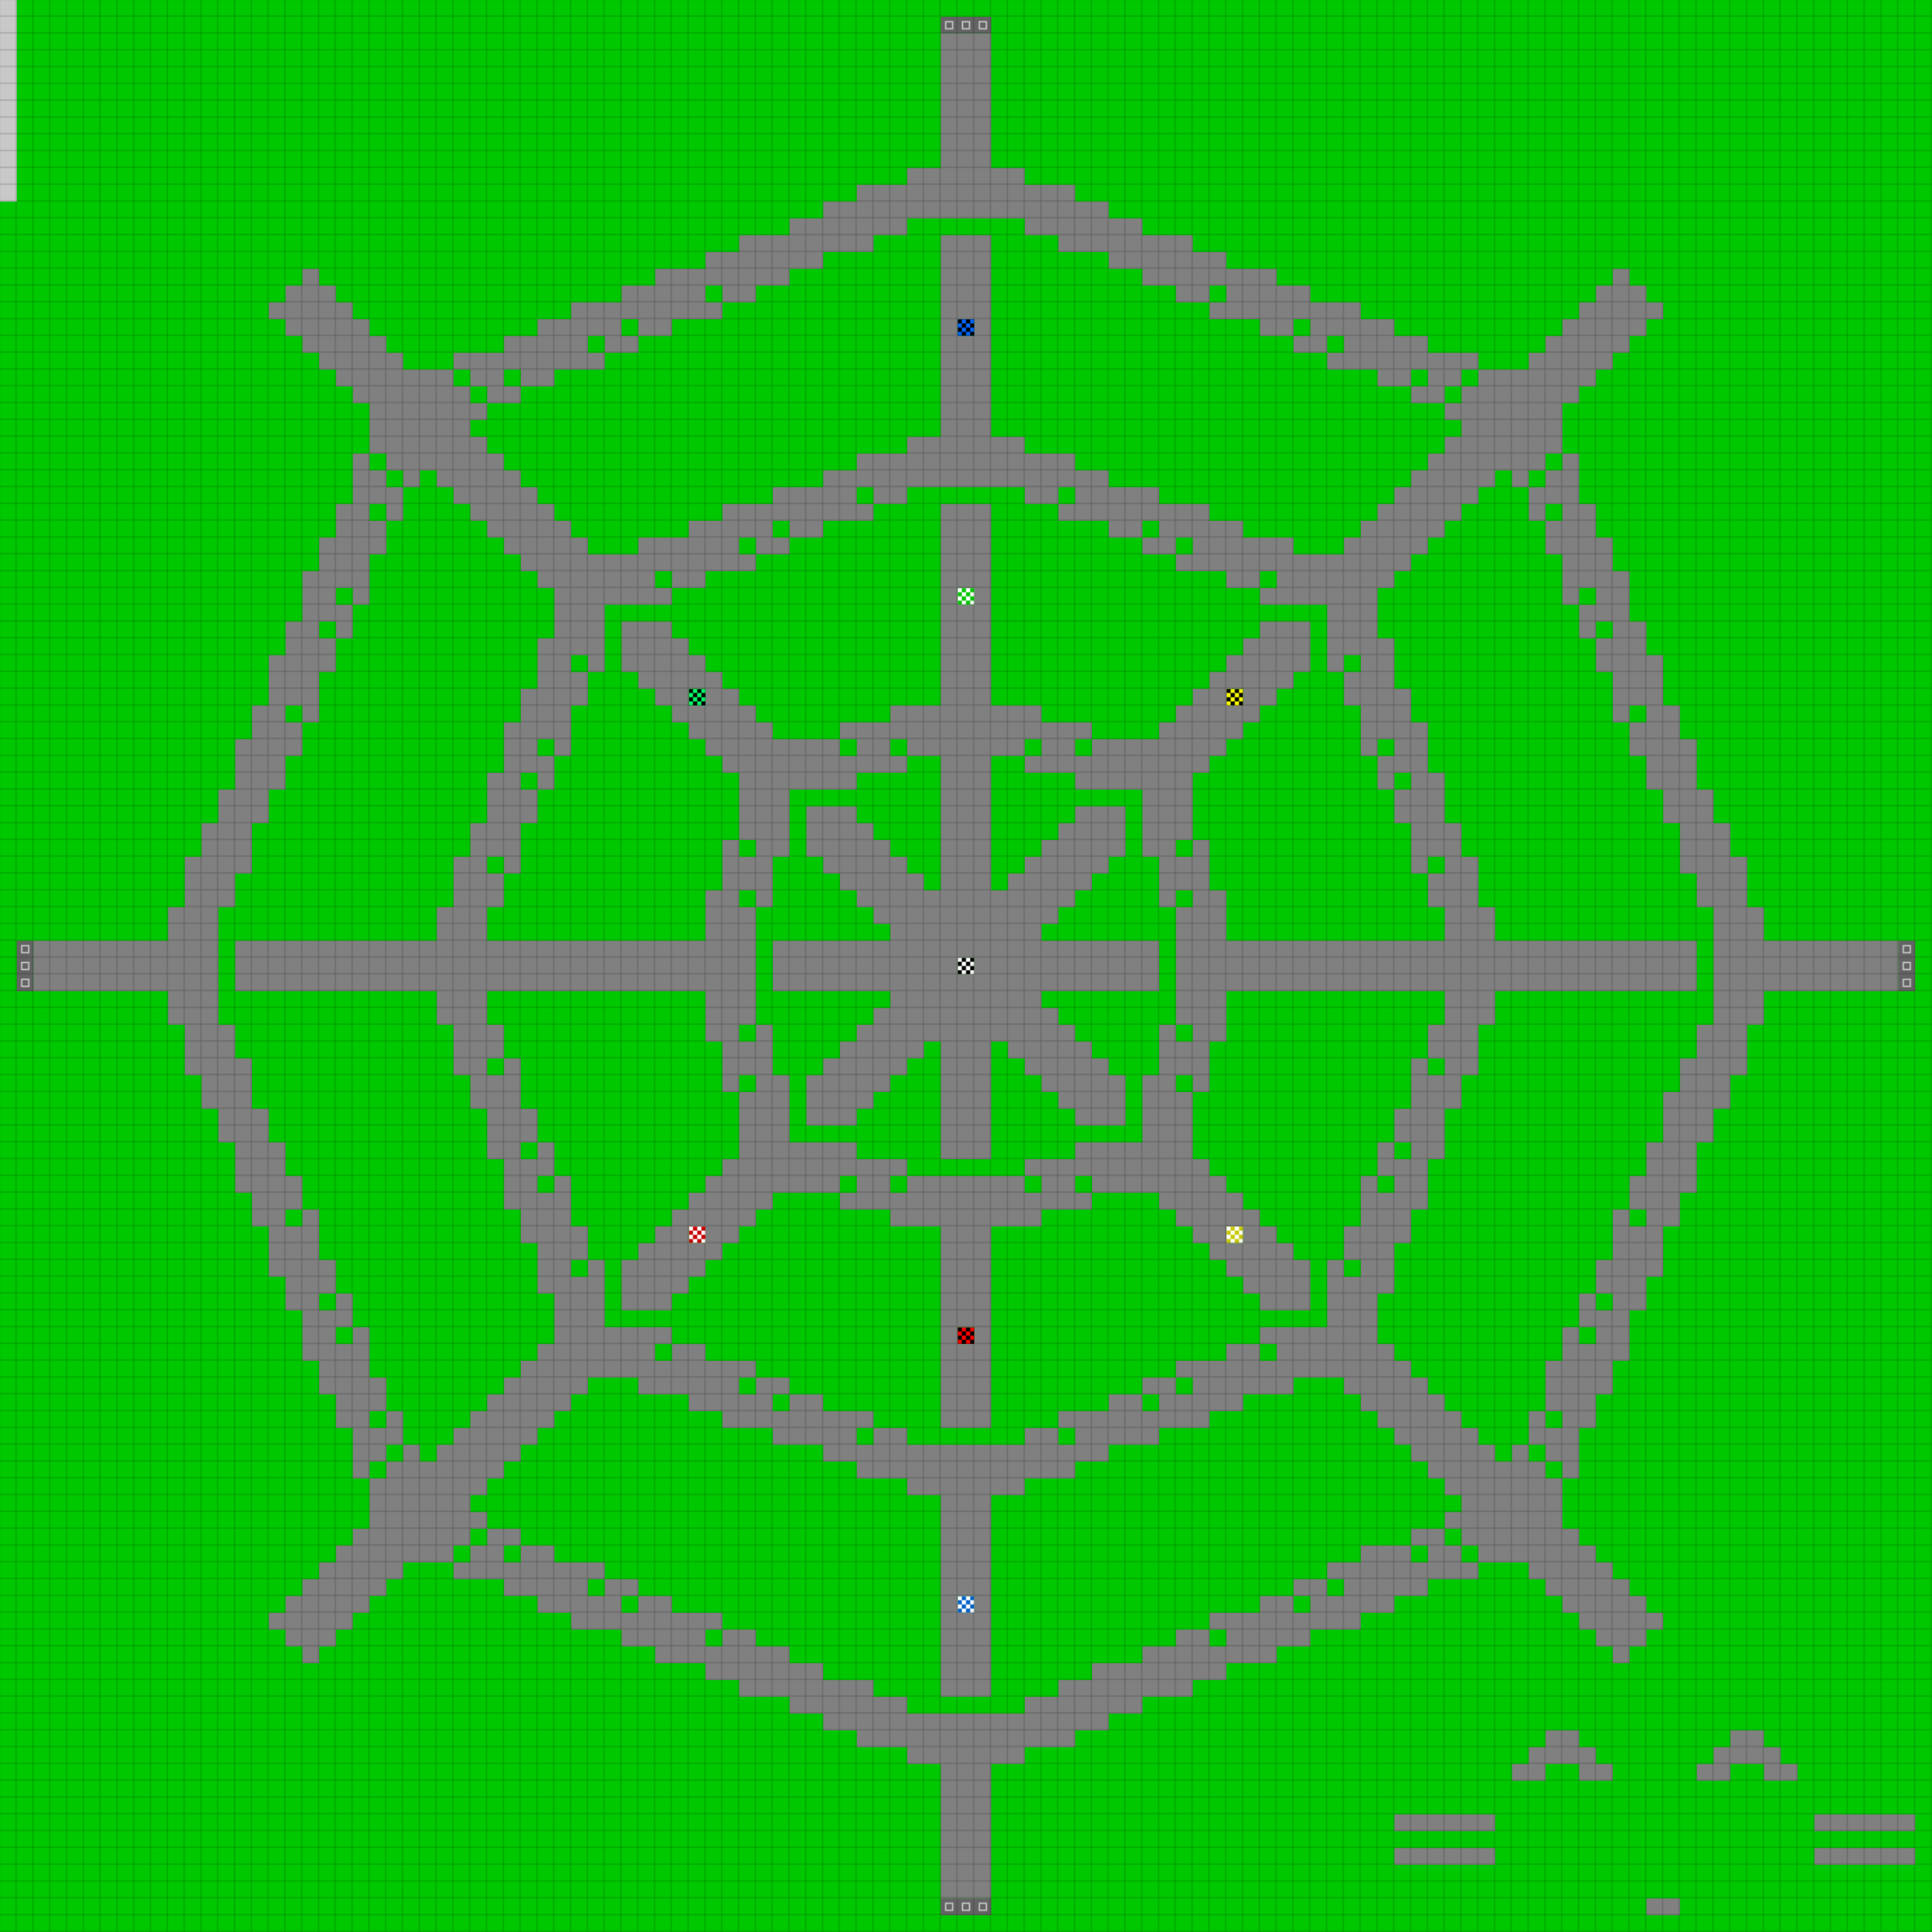 <svg height="1380" width="1380" id="mapSvgView" xmlns:xlink="http://www.w3.org/1999/xlink" version="1.1" xmlns="http://www.w3.org/2000/svg"> <defs> <style type="text/css"> .grass {fill: rgb(0, 200, 0);} .road {fill: rgb(128, 128, 128);} .start {fill: url(#startPattern)} .finish {fill: url(#finishPattern)} .mud {fill: rgb(100, 70, 0);} .sand {fill: rgb(230, 230, 115);} .water {fill: blue;} .earth {fill: brown;} .night {fill: black;} .parc {fill: rgb(200, 200, 200);} .cp1color {fill: rgb(0, 102, 255);} .cp2color {fill: rgb(0, 100, 200);} .cp3color {fill: rgb(0, 255, 102);} .cp4color {fill: rgb(0, 200, 0);} .cp5color {fill: rgb(255, 255, 0);} .cp6color {fill: rgb(200, 200, 0);} .cp7color {fill: rgb(255, 0, 0);} .cp8color {fill: rgb(200, 0, 0);} .cp9color {fill: rgb(255, 0, 255);} .cp1 {fill: url(#cp1pattern);} .cp2 {fill: url(#cp2pattern);} .cp3 {fill: url(#cp3pattern);} .cp4 {fill: url(#cp4pattern);} .cp5 {fill: url(#cp5pattern);} .cp6 {fill: url(#cp6pattern);} .cp7 {fill: url(#cp7pattern);} .cp8 {fill: url(#cp8pattern);} .cp9 {fill: url(#cp9pattern);} .primaryColor {fill: rgb(0, 255, 102);} </style> <pattern y="0" x="0" height="12" width="12" patternUnits="userSpaceOnUse" id="grid"> <line stroke-width="1" stroke="black" y2="12" x2="12" y1="0" x1="12"></line> <line stroke-width="1" stroke="black" y2="12" x2="12" y1="12" x1="0"></line> </pattern> <pattern y="0" x="0" height="12" width="12" patternUnits="userSpaceOnUse" id="finishPattern"> <rect fill="black" height="12" width="12" y="0" x="0"></rect> <path fill="white" d="M0,0L3,0L3,3L0,3L0,0M6,0L9,0L9,3L6,3L6,0M3,3L6,3L6,6L3,6L3,3M9,3L12,3L12,6L9,6L9,3"></path> <path fill="white" d="M0,6L3,6L3,9L0,9L0,6M6,6L9,6L9,9L6,9L6,6M3,9L6,9L6,12L3,12L3,9M9,9L12,9L12,12L9,12L9,9"></path> </pattern> <pattern y="0" x="0" height="12" width="12" patternUnits="userSpaceOnUse" id="startPattern"> <rect fill="rgb(100,100,100)" height="12" width="12" y="0" x="0"></rect> <rect stroke-width="1" stroke="rgb(200,200,200)" fill="none" height="5" width="5" y="3.5" x="3.5"></rect> &gt; </pattern> <pattern y="0" x="0" height="12" width="12" patternUnits="userSpaceOnUse" id="cp1pattern"> <rect class="cp1color" height="12" width="12" y="0" x="0"></rect> <path fill="black" d="M0,0L3,0L3,3L0,3L0,0M6,0L9,0L9,3L6,3L6,0M3,3L6,3L6,6L3,6L3,3M9,3L12,3L12,6L9,6L9,3"></path> <path fill="black" d="M0,6L3,6L3,9L0,9L0,6M6,6L9,6L9,9L6,9L6,6M3,9L6,9L6,12L3,12L3,9M9,9L12,9L12,12L9,12L9,9"></path> </pattern> <pattern y="0" x="0" height="12" width="12" patternUnits="userSpaceOnUse" id="cp2pattern"> <rect class="cp2color" height="12" width="12" y="0" x="0"></rect> <path fill="white" d="M0,0L3,0L3,3L0,3L0,0M6,0L9,0L9,3L6,3L6,0M3,3L6,3L6,6L3,6L3,3M9,3L12,3L12,6L9,6L9,3"></path> <path fill="white" d="M0,6L3,6L3,9L0,9L0,6M6,6L9,6L9,9L6,9L6,6M3,9L6,9L6,12L3,12L3,9M9,9L12,9L12,12L9,12L9,9"></path> </pattern> <pattern y="0" x="0" height="12" width="12" patternUnits="userSpaceOnUse" id="cp3pattern"> <rect class="cp3color" height="12" width="12" y="0" x="0"></rect> <path fill="black" d="M0,0L3,0L3,3L0,3L0,0M6,0L9,0L9,3L6,3L6,0M3,3L6,3L6,6L3,6L3,3M9,3L12,3L12,6L9,6L9,3"></path> <path fill="black" d="M0,6L3,6L3,9L0,9L0,6M6,6L9,6L9,9L6,9L6,6M3,9L6,9L6,12L3,12L3,9M9,9L12,9L12,12L9,12L9,9"></path> </pattern> <pattern y="0" x="0" height="12" width="12" patternUnits="userSpaceOnUse" id="cp4pattern"> <rect class="cp4color" height="12" width="12" y="0" x="0"></rect> <path fill="white" d="M0,0L3,0L3,3L0,3L0,0M6,0L9,0L9,3L6,3L6,0M3,3L6,3L6,6L3,6L3,3M9,3L12,3L12,6L9,6L9,3"></path> <path fill="white" d="M0,6L3,6L3,9L0,9L0,6M6,6L9,6L9,9L6,9L6,6M3,9L6,9L6,12L3,12L3,9M9,9L12,9L12,12L9,12L9,9"></path> </pattern> <pattern y="0" x="0" height="12" width="12" patternUnits="userSpaceOnUse" id="cp5pattern"> <rect class="cp5color" height="12" width="12" y="0" x="0"></rect> <path fill="black" d="M0,0L3,0L3,3L0,3L0,0M6,0L9,0L9,3L6,3L6,0M3,3L6,3L6,6L3,6L3,3M9,3L12,3L12,6L9,6L9,3"></path> <path fill="black" d="M0,6L3,6L3,9L0,9L0,6M6,6L9,6L9,9L6,9L6,6M3,9L6,9L6,12L3,12L3,9M9,9L12,9L12,12L9,12L9,9"></path> </pattern> <pattern y="0" x="0" height="12" width="12" patternUnits="userSpaceOnUse" id="cp6pattern"> <rect class="cp6color" height="12" width="12" y="0" x="0"></rect> <path fill="white" d="M0,0L3,0L3,3L0,3L0,0M6,0L9,0L9,3L6,3L6,0M3,3L6,3L6,6L3,6L3,3M9,3L12,3L12,6L9,6L9,3"></path> <path fill="white" d="M0,6L3,6L3,9L0,9L0,6M6,6L9,6L9,9L6,9L6,6M3,9L6,9L6,12L3,12L3,9M9,9L12,9L12,12L9,12L9,9"></path> </pattern> <pattern y="0" x="0" height="12" width="12" patternUnits="userSpaceOnUse" id="cp7pattern"> <rect class="cp7color" height="12" width="12" y="0" x="0"></rect> <path fill="black" d="M0,0L3,0L3,3L0,3L0,0M6,0L9,0L9,3L6,3L6,0M3,3L6,3L6,6L3,6L3,3M9,3L12,3L12,6L9,6L9,3"></path> <path fill="black" d="M0,6L3,6L3,9L0,9L0,6M6,6L9,6L9,9L6,9L6,6M3,9L6,9L6,12L3,12L3,9M9,9L12,9L12,12L9,12L9,9"></path> </pattern> <pattern y="0" x="0" height="12" width="12" patternUnits="userSpaceOnUse" id="cp8pattern"> <rect class="cp8color" height="12" width="12" y="0" x="0"></rect> <path fill="white" d="M0,0L3,0L3,3L0,3L0,0M6,0L9,0L9,3L6,3L6,0M3,3L6,3L6,6L3,6L3,3M9,3L12,3L12,6L9,6L9,3"></path> <path fill="white" d="M0,6L3,6L3,9L0,9L0,6M6,6L9,6L9,9L6,9L6,6M3,9L6,9L6,12L3,12L3,9M9,9L12,9L12,12L9,12L9,9"></path> </pattern> <pattern y="0" x="0" height="12" width="12" patternUnits="userSpaceOnUse" id="cp9pattern"> <rect class="cp9color" height="12" width="12" y="0" x="0"></rect> <path fill="black" d="M0,0L3,0L3,3L0,3L0,0M6,0L9,0L9,3L6,3L6,0M3,3L6,3L6,6L3,6L3,3M9,3L12,3L12,6L9,6L9,3"></path> <path fill="black" d="M0,6L3,6L3,9L0,9L0,6M6,6L9,6L9,9L6,9L6,6M3,9L6,9L6,12L3,12L3,9M9,9L12,9L12,12L9,12L9,9"></path> </pattern> </defs> <rect height="100%" width="100%" y="0" x="0" class="grass" id="mainfill"></rect> <g id="paths"><path class="cp1" d="M684,228L684,228L696,228L696,240L684,240Z"></path><path class="cp2" d="M684,1140L684,1140L696,1140L696,1152L684,1152Z"></path><path class="cp3" d="M492,492L492,492L504,492L504,504L492,504Z"></path><path class="cp4" d="M684,420L684,420L696,420L696,432L684,432Z"></path><path class="cp5" d="M876,492L876,492L888,492L888,504L876,504Z"></path><path class="cp6" d="M876,876L876,876L888,876L888,888L876,888Z"></path><path class="cp7" d="M684,948L684,948L696,948L696,960L684,960Z"></path><path class="cp8" d="M492,876L492,876L504,876L504,888L492,888Z"></path><path class="parc" d="M0,0L0,0L12,0L12,144L0,144Z"></path><path class="start" d="M672,12L672,12L708,12L708,24L672,24L672,12M12,672L12,672L24,672L24,708L12,708L12,672M1356,672L1356,672L1368,672L1368,708L1356,708L1356,672M672,1356L672,1356L708,1356L708,1368L672,1368Z"></path><path class="road" d="M672,24L672,24L708,24L708,120L732,120L732,132L768,132L768,144L792,144L792,156L816,156L816,168L852,168L852,180L876,180L876,192L912,192L912,204L936,204L936,216L972,216L972,228L996,228L996,240L1020,240L1020,252L1056,252L1056,264L1044,264L1044,276L1032,276L1032,288L1008,288L1008,276L984,276L984,264L948,264L948,252L924,252L924,240L900,240L900,228L864,228L864,216L840,216L840,204L816,204L816,192L792,192L792,180L756,180L756,168L732,168L732,156L648,156L648,168L624,168L624,180L588,180L588,192L564,192L564,204L540,204L540,216L516,216L516,204L504,204L504,216L516,216L516,228L480,228L480,240L456,240L456,228L444,228L444,240L456,240L456,252L432,252L432,240L420,240L420,252L432,252L432,264L396,264L396,276L372,276L372,264L360,264L360,276L372,276L372,288L348,288L348,276L336,276L336,264L324,264L324,252L360,252L360,240L384,240L384,228L408,228L408,216L444,216L444,204L468,204L468,192L504,192L504,180L528,180L528,168L564,168L564,156L588,156L588,144L612,144L612,132L648,132L648,120L672,120L672,24M672,168L672,168L708,168L708,312L732,312L732,324L768,324L768,336L792,336L792,348L828,348L828,360L864,360L864,372L888,372L888,384L924,384L924,396L960,396L960,384L972,384L972,372L984,372L984,360L996,360L996,348L1008,348L1008,336L1020,336L1020,324L1032,324L1032,312L1044,312L1044,300L1032,300L1032,288L1044,288L1044,276L1056,276L1056,264L1092,264L1092,252L1104,252L1104,240L1116,240L1116,228L1128,228L1128,216L1140,216L1140,204L1152,204L1152,192L1164,192L1164,204L1176,204L1176,216L1188,216L1188,228L1176,228L1176,240L1164,240L1164,252L1152,252L1152,264L1140,264L1140,276L1128,276L1128,288L1116,288L1116,324L1104,324L1104,336L1092,336L1092,348L1080,348L1080,336L1068,336L1068,348L1056,348L1056,360L1044,360L1044,372L1032,372L1032,384L1020,384L1020,396L1008,396L1008,408L996,408L996,420L984,420L984,456L996,456L996,492L1008,492L1008,516L1020,516L1020,552L1032,552L1032,588L1044,588L1044,612L1056,612L1056,648L1068,648L1068,672L1212,672L1212,708L1068,708L1068,732L1056,732L1056,768L1044,768L1044,792L1032,792L1032,828L1020,828L1020,864L1008,864L1008,888L996,888L996,924L984,924L984,960L996,960L996,972L1008,972L1008,984L1020,984L1020,996L1032,996L1032,1008L1044,1008L1044,1020L1056,1020L1056,1032L1068,1032L1068,1044L1080,1044L1080,1032L1092,1032L1092,1008L1104,1008L1104,972L1116,972L1116,948L1128,948L1128,924L1140,924L1140,900L1152,900L1152,864L1164,864L1164,840L1176,840L1176,816L1188,816L1188,780L1200,780L1200,756L1212,756L1212,732L1224,732L1224,648L1212,648L1212,624L1200,624L1200,588L1188,588L1188,564L1176,564L1176,540L1164,540L1164,516L1152,516L1152,480L1140,480L1140,456L1128,456L1128,432L1116,432L1116,396L1104,396L1104,372L1092,372L1092,348L1104,348L1104,336L1116,336L1116,324L1128,324L1128,360L1140,360L1140,384L1152,384L1152,408L1164,408L1164,444L1176,444L1176,468L1188,468L1188,504L1200,504L1200,528L1212,528L1212,564L1224,564L1224,588L1236,588L1236,612L1248,612L1248,648L1260,648L1260,672L1356,672L1356,708L1260,708L1260,732L1248,732L1248,768L1236,768L1236,792L1224,792L1224,816L1212,816L1212,852L1200,852L1200,876L1188,876L1188,912L1176,912L1176,936L1164,936L1164,972L1152,972L1152,996L1140,996L1140,1020L1128,1020L1128,1056L1116,1056L1116,1044L1104,1044L1104,1032L1092,1032L1092,1044L1104,1044L1104,1056L1116,1056L1116,1092L1128,1092L1128,1104L1140,1104L1140,1116L1152,1116L1152,1128L1164,1128L1164,1140L1176,1140L1176,1152L1188,1152L1188,1164L1176,1164L1176,1176L1164,1176L1164,1188L1152,1188L1152,1176L1140,1176L1140,1164L1128,1164L1128,1152L1116,1152L1116,1140L1104,1140L1104,1128L1092,1128L1092,1116L1056,1116L1056,1104L1044,1104L1044,1092L1032,1092L1032,1080L1044,1080L1044,1068L1032,1068L1032,1056L1020,1056L1020,1044L1008,1044L1008,1032L996,1032L996,1020L984,1020L984,1008L972,1008L972,996L960,996L960,984L924,984L924,996L888,996L888,1008L864,1008L864,1020L828,1020L828,1032L792,1032L792,1044L768,1044L768,1056L732,1056L732,1068L708,1068L708,1212L672,1212L672,1068L648,1068L648,1056L612,1056L612,1044L588,1044L588,1032L552,1032L552,1020L516,1020L516,1008L492,1008L492,996L456,996L456,984L420,984L420,996L408,996L408,1008L396,1008L396,1020L384,1020L384,1032L372,1032L372,1044L360,1044L360,1056L348,1056L348,1068L336,1068L336,1080L348,1080L348,1092L336,1092L336,1104L324,1104L324,1116L288,1116L288,1128L276,1128L276,1140L264,1140L264,1152L252,1152L252,1164L240,1164L240,1176L228,1176L228,1188L216,1188L216,1176L204,1176L204,1164L192,1164L192,1152L204,1152L204,1140L216,1140L216,1128L228,1128L228,1116L240,1116L240,1104L252,1104L252,1092L264,1092L264,1056L252,1056L252,1020L240,1020L240,996L228,996L228,972L216,972L216,936L204,936L204,912L192,912L192,876L180,876L180,852L168,852L168,816L156,816L156,792L144,792L144,768L132,768L132,732L120,732L120,708L24,708L24,672L120,672L120,648L132,648L132,612L144,612L144,588L156,588L156,564L168,564L168,528L180,528L180,504L192,504L192,468L204,468L204,444L216,444L216,408L228,408L228,384L240,384L240,360L252,360L252,324L264,324L264,288L252,288L252,276L240,276L240,264L228,264L228,252L216,252L216,240L204,240L204,228L192,228L192,216L204,216L204,204L216,204L216,192L228,192L228,204L240,204L240,216L252,216L252,228L264,228L264,240L276,240L276,252L288,252L288,264L324,264L324,276L336,276L336,288L348,288L348,300L336,300L336,312L348,312L348,324L360,324L360,336L372,336L372,348L384,348L384,360L396,360L396,372L408,372L408,384L420,384L420,396L456,396L456,384L492,384L492,372L516,372L516,360L552,360L552,348L588,348L588,336L612,336L612,324L648,324L648,312L672,312L672,168M876,204L876,204L864,204L864,216L876,216L876,204M696,228L696,228L684,228L684,240L696,240L696,228M936,228L936,228L924,228L924,240L936,240L936,228M960,240L960,240L948,240L948,252L960,252L960,240M1020,264L1020,264L1008,264L1008,276L1020,276L1020,264M276,324L276,324L264,324L264,336L276,336L276,324M288,336L288,336L276,336L276,348L288,348L288,336M312,336L312,336L300,336L300,348L288,348L288,372L276,372L276,360L264,360L264,372L276,372L276,396L264,396L264,432L252,432L252,420L240,420L240,432L252,432L252,456L240,456L240,444L228,444L228,456L240,456L240,480L228,480L228,516L216,516L216,504L204,504L204,516L216,516L216,540L204,540L204,564L192,564L192,588L180,588L180,624L168,624L168,648L156,648L156,732L168,732L168,756L180,756L180,792L192,792L192,816L204,816L204,840L216,840L216,864L204,864L204,876L216,876L216,864L228,864L228,900L240,900L240,924L228,924L228,936L240,936L240,924L252,924L252,948L240,948L240,960L252,960L252,948L264,948L264,984L276,984L276,1008L264,1008L264,1020L276,1020L276,1008L288,1008L288,1032L276,1032L276,1044L264,1044L264,1056L276,1056L276,1044L288,1044L288,1032L300,1032L300,1044L312,1044L312,1032L324,1032L324,1020L336,1020L336,1008L348,1008L348,996L360,996L360,984L372,984L372,972L384,972L384,960L396,960L396,924L384,924L384,888L372,888L372,864L360,864L360,828L348,828L348,792L336,792L336,768L324,768L324,732L312,732L312,708L168,708L168,672L312,672L312,648L324,648L324,612L336,612L336,588L348,588L348,552L360,552L360,516L372,516L372,492L384,492L384,456L396,456L396,420L384,420L384,408L372,408L372,396L360,396L360,384L348,384L348,372L336,372L336,360L324,360L324,348L312,348L312,336M624,348L624,348L612,348L612,360L624,360L624,348M660,348L660,348L648,348L648,360L624,360L624,372L588,372L588,384L564,384L564,372L552,372L552,384L564,384L564,396L540,396L540,384L528,384L528,396L540,396L540,408L504,408L504,420L480,420L480,408L468,408L468,420L480,420L480,432L432,432L432,480L420,480L420,468L408,468L408,480L420,480L420,504L408,504L408,540L396,540L396,528L384,528L384,540L396,540L396,564L384,564L384,552L372,552L372,564L384,564L384,588L372,588L372,624L360,624L360,612L348,612L348,624L360,624L360,648L348,648L348,672L504,672L504,636L516,636L516,600L528,600L528,552L516,552L516,540L504,540L504,528L492,528L492,516L480,516L480,504L468,504L468,492L456,492L456,480L444,480L444,444L480,444L480,456L492,456L492,468L504,468L504,480L516,480L516,492L528,492L528,504L540,504L540,516L552,516L552,528L600,528L600,516L636,516L636,504L672,504L672,360L708,360L708,504L744,504L744,516L780,516L780,528L768,528L768,540L780,540L780,528L828,528L828,516L840,516L840,504L852,504L852,492L864,492L864,480L876,480L876,468L888,468L888,456L900,456L900,444L936,444L936,480L924,480L924,492L912,492L912,504L900,504L900,516L888,516L888,528L876,528L876,540L864,540L864,552L852,552L852,600L840,600L840,612L852,612L852,600L864,600L864,636L876,636L876,672L1032,672L1032,648L1020,648L1020,624L1008,624L1008,588L996,588L996,564L984,564L984,540L972,540L972,504L960,504L960,480L948,480L948,432L900,432L900,420L876,420L876,408L840,408L840,396L816,396L816,384L792,384L792,372L756,372L756,360L732,360L732,348L660,348M768,348L768,348L756,348L756,360L768,360L768,348M1116,360L1116,360L1104,360L1104,372L1116,372L1116,360M828,372L828,372L816,372L816,384L828,384L828,372M852,384L852,384L840,384L840,396L852,396L852,384M912,408L912,408L900,408L900,420L912,420L912,408M696,420L696,420L684,420L684,432L696,432L696,420M1140,420L1140,420L1128,420L1128,432L1140,432L1140,420M1152,444L1152,444L1140,444L1140,456L1152,456L1152,444M972,468L972,468L960,468L960,480L972,480L972,468M504,492L504,492L492,492L492,504L504,504L504,492M888,492L888,492L876,492L876,504L888,504L888,492M1176,504L1176,504L1164,504L1164,516L1176,516L1176,504M612,528L612,528L600,528L600,540L612,540L612,528M648,528L648,528L636,528L636,540L648,540L648,528M744,528L744,528L732,528L732,540L708,540L708,636L720,636L720,624L732,624L732,612L744,612L744,600L756,600L756,588L768,588L768,576L804,576L804,612L792,612L792,624L780,624L780,636L768,636L768,648L756,648L756,660L744,660L744,672L828,672L828,708L744,708L744,720L756,720L756,732L768,732L768,744L780,744L780,756L792,756L792,768L804,768L804,804L768,804L768,792L756,792L756,780L744,780L744,768L732,768L732,756L720,756L720,744L708,744L708,828L672,828L672,744L660,744L660,756L648,756L648,768L636,768L636,780L624,780L624,792L612,792L612,804L576,804L576,768L588,768L588,756L600,756L600,744L612,744L612,732L624,732L624,720L636,720L636,708L552,708L552,672L636,672L636,660L624,660L624,648L612,648L612,636L600,636L600,624L588,624L588,612L576,612L576,576L612,576L612,588L624,588L624,600L636,600L636,612L648,612L648,624L660,624L660,636L672,636L672,540L648,540L648,552L612,552L612,564L564,564L564,612L552,612L552,648L540,648L540,636L528,636L528,648L540,648L540,732L528,732L528,744L540,744L540,732L552,732L552,768L564,768L564,816L612,816L612,828L648,828L648,840L636,840L636,852L648,852L648,840L732,840L732,828L768,828L768,816L816,816L816,768L828,768L828,732L840,732L840,648L828,648L828,612L816,612L816,564L768,564L768,552L732,552L732,540L744,540L744,528M996,528L996,528L984,528L984,540L996,540L996,528M1008,552L1008,552L996,552L996,564L1008,564L1008,552M540,600L540,600L528,600L528,612L540,612L540,600M1032,612L1032,612L1020,612L1020,624L1032,624L1032,612M852,636L852,636L840,636L840,648L852,648L852,636M696,684L696,684L684,684L684,696L696,696L696,684M360,708L360,708L348,708L348,732L360,732L360,756L348,756L348,768L360,768L360,756L372,756L372,792L384,792L384,816L372,816L372,828L384,828L384,816L396,816L396,840L384,840L384,852L396,852L396,840L408,840L408,876L420,876L420,900L408,900L408,912L420,912L420,900L432,900L432,948L480,948L480,960L468,960L468,972L480,972L480,960L504,960L504,972L540,972L540,984L528,984L528,996L540,996L540,984L564,984L564,996L552,996L552,1008L564,1008L564,996L588,996L588,1008L624,1008L624,1020L612,1020L612,1032L624,1032L624,1020L648,1020L648,1032L732,1032L732,1020L756,1020L756,1008L792,1008L792,996L816,996L816,984L840,984L840,972L876,972L876,960L900,960L900,948L948,948L948,900L960,900L960,876L972,876L972,840L984,840L984,816L996,816L996,792L1008,792L1008,756L1020,756L1020,732L1032,732L1032,708L876,708L876,744L864,744L864,780L852,780L852,768L840,768L840,780L852,780L852,828L864,828L864,840L876,840L876,852L888,852L888,864L900,864L900,876L912,876L912,888L924,888L924,900L936,900L936,936L900,936L900,924L888,924L888,912L876,912L876,900L864,900L864,888L852,888L852,876L840,876L840,864L828,864L828,852L780,852L780,840L768,840L768,852L780,852L780,864L744,864L744,876L708,876L708,1020L672,1020L672,876L636,876L636,864L600,864L600,852L552,852L552,864L540,864L540,876L528,876L528,888L516,888L516,900L504,900L504,912L492,912L492,924L480,924L480,936L444,936L444,900L456,900L456,888L468,888L468,876L480,876L480,864L492,864L492,852L504,852L504,840L516,840L516,828L528,828L528,780L516,780L516,744L504,744L504,708L360,708M852,732L852,732L840,732L840,744L852,744L852,732M1032,756L1032,756L1020,756L1020,768L1032,768L1032,756M540,768L540,768L528,768L528,780L540,780L540,768M1008,816L1008,816L996,816L996,828L1008,828L1008,816M612,840L612,840L600,840L600,852L612,852L612,840M744,840L744,840L732,840L732,852L744,852L744,840M996,840L996,840L984,840L984,852L996,852L996,840M1176,864L1176,864L1164,864L1164,876L1176,876L1176,864M504,876L504,876L492,876L492,888L504,888L504,876M888,876L888,876L876,876L876,888L888,888L888,876M972,900L972,900L960,900L960,912L972,912L972,900M1152,924L1152,924L1140,924L1140,936L1152,936L1152,924M696,948L696,948L684,948L684,960L696,960L696,948M1140,948L1140,948L1128,948L1128,960L1140,960L1140,948M912,960L912,960L900,960L900,972L912,972L912,960M852,984L852,984L840,984L840,996L852,996L852,984M828,996L828,996L816,996L816,1008L828,1008L828,996M1116,1008L1116,1008L1104,1008L1104,1020L1116,1020L1116,1008M768,1020L768,1020L756,1020L756,1032L768,1032L768,1020M348,1092L348,1092L372,1092L372,1104L360,1104L360,1116L372,1116L372,1104L396,1104L396,1116L432,1116L432,1128L420,1128L420,1140L432,1140L432,1128L456,1128L456,1140L444,1140L444,1152L456,1152L456,1140L480,1140L480,1152L516,1152L516,1164L504,1164L504,1176L516,1176L516,1164L540,1164L540,1176L564,1176L564,1188L588,1188L588,1200L624,1200L624,1212L648,1212L648,1224L732,1224L732,1212L756,1212L756,1200L780,1200L780,1188L816,1188L816,1176L840,1176L840,1164L864,1164L864,1152L900,1152L900,1140L924,1140L924,1128L948,1128L948,1116L972,1116L972,1104L1008,1104L1008,1092L1032,1092L1032,1104L1044,1104L1044,1116L1056,1116L1056,1128L1020,1128L1020,1140L996,1140L996,1152L972,1152L972,1164L936,1164L936,1176L912,1176L912,1188L876,1188L876,1200L852,1200L852,1212L816,1212L816,1224L792,1224L792,1236L768,1236L768,1248L732,1248L732,1260L708,1260L708,1356L672,1356L672,1260L648,1260L648,1248L612,1248L612,1236L588,1236L588,1224L564,1224L564,1212L528,1212L528,1200L504,1200L504,1188L468,1188L468,1176L444,1176L444,1164L408,1164L408,1152L384,1152L384,1140L360,1140L360,1128L324,1128L324,1116L336,1116L336,1104L348,1104L348,1092M1020,1104L1020,1104L1008,1104L1008,1116L1020,1116L1020,1104M960,1128L960,1128L948,1128L948,1140L960,1140L960,1128M696,1140L696,1140L684,1140L684,1152L696,1152L696,1140M936,1140L936,1140L924,1140L924,1152L936,1152L936,1140M876,1164L876,1164L864,1164L864,1176L876,1176L876,1164M1104,1236L1104,1236L1128,1236L1128,1248L1140,1248L1140,1260L1152,1260L1152,1272L1128,1272L1128,1260L1104,1260L1104,1272L1080,1272L1080,1260L1092,1260L1092,1248L1104,1248L1104,1236M1236,1236L1236,1236L1260,1236L1260,1248L1272,1248L1272,1260L1284,1260L1284,1272L1260,1272L1260,1260L1236,1260L1236,1272L1212,1272L1212,1260L1224,1260L1224,1248L1236,1248L1236,1236M996,1296L996,1296L1068,1296L1068,1308L996,1308L996,1296M1296,1296L1296,1296L1368,1296L1368,1308L1296,1308L1296,1296M996,1320L996,1320L1068,1320L1068,1332L996,1332L996,1320M1296,1320L1296,1320L1368,1320L1368,1332L1296,1332L1296,1320M1176,1356L1176,1356L1200,1356L1200,1368L1176,1368Z"></path><path class="finish" d="M684,684L684,684L696,684L696,696L684,696Z"></path></g> <rect opacity=".3" fill="url(#grid)" height="100%" width="100%" y="0" x="0"></rect></svg>